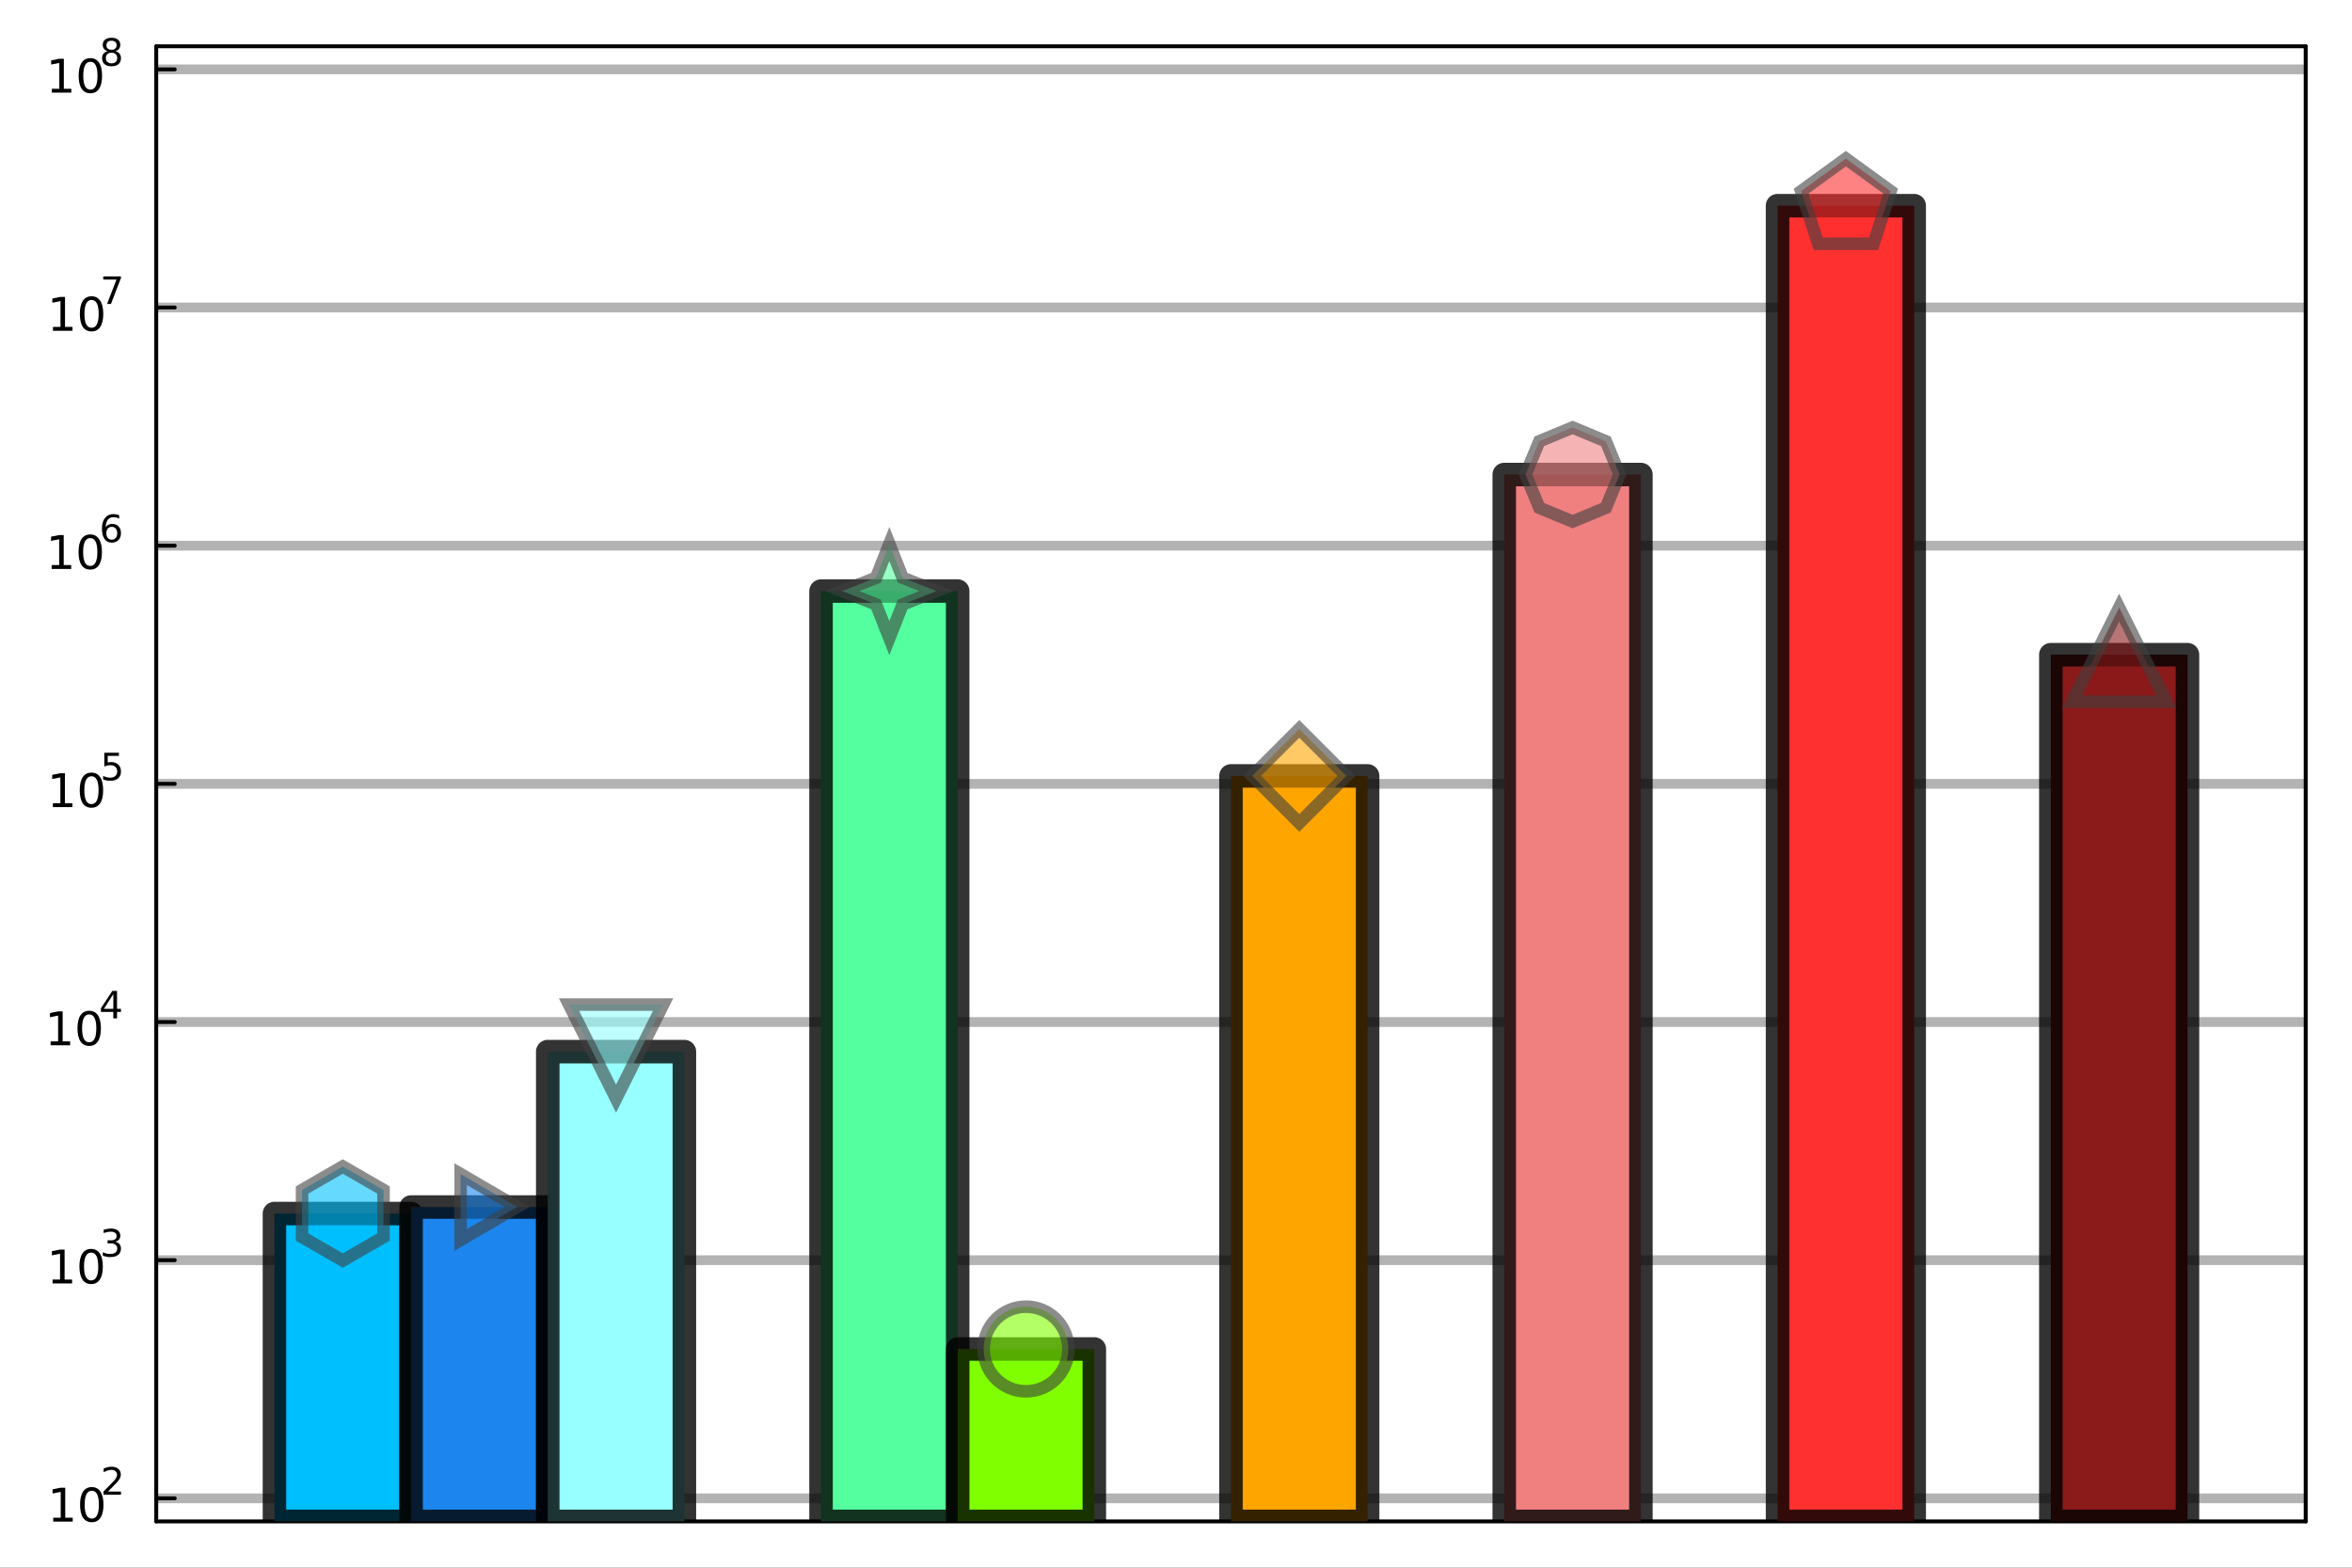 <?xml version="1.0" encoding="utf-8"?>
<svg xmlns="http://www.w3.org/2000/svg" xmlns:xlink="http://www.w3.org/1999/xlink" width="600" height="400" viewBox="0 0 2400 1600">
<rect x="0" y="0" width="2400" height="1600" fill="#333333" stroke="none"/>
<defs>
  <clipPath id="clip350">
    <rect x="0" y="0" width="2400" height="1600"/>
  </clipPath>
</defs>
<path clip-path="url(#clip350)" d="
M0 1600 L2400 1600 L2400 0 L0 0  Z
  " fill="#ffffff" fill-rule="evenodd" fill-opacity="1"/>
<defs>
  <clipPath id="clip351">
    <rect x="480" y="0" width="1681" height="1600"/>
  </clipPath>
</defs>
<path clip-path="url(#clip350)" d="
M159.422 1552.76 L2352.76 1552.76 L2352.76 47.244 L159.422 47.244  Z
  " fill="#ffffff" fill-rule="evenodd" fill-opacity="1"/>
<defs>
  <clipPath id="clip352">
    <rect x="159" y="47" width="2194" height="1507"/>
  </clipPath>
</defs>
<polyline clip-path="url(#clip350)" style="stroke:#000000; stroke-linecap:round; stroke-linejoin:round; stroke-width:4; stroke-opacity:1; fill:none" points="
  159.422,1552.76 2352.76,1552.76 
  "/>
<polyline clip-path="url(#clip350)" style="stroke:#000000; stroke-linecap:round; stroke-linejoin:round; stroke-width:4; stroke-opacity:1; fill:none" points="
  159.422,47.244 2352.76,47.244 
  "/>
<polyline clip-path="url(#clip352)" style="stroke:#000000; stroke-linecap:round; stroke-linejoin:round; stroke-width:10; stroke-opacity:0.3; fill:none" points="
  159.422,1529.2 2352.76,1529.2 
  "/>
<polyline clip-path="url(#clip352)" style="stroke:#000000; stroke-linecap:round; stroke-linejoin:round; stroke-width:10; stroke-opacity:0.3; fill:none" points="
  159.422,1286.13 2352.76,1286.13 
  "/>
<polyline clip-path="url(#clip352)" style="stroke:#000000; stroke-linecap:round; stroke-linejoin:round; stroke-width:10; stroke-opacity:0.3; fill:none" points="
  159.422,1043.07 2352.76,1043.07 
  "/>
<polyline clip-path="url(#clip352)" style="stroke:#000000; stroke-linecap:round; stroke-linejoin:round; stroke-width:10; stroke-opacity:0.3; fill:none" points="
  159.422,800 2352.76,800 
  "/>
<polyline clip-path="url(#clip352)" style="stroke:#000000; stroke-linecap:round; stroke-linejoin:round; stroke-width:10; stroke-opacity:0.3; fill:none" points="
  159.422,556.933 2352.76,556.933 
  "/>
<polyline clip-path="url(#clip352)" style="stroke:#000000; stroke-linecap:round; stroke-linejoin:round; stroke-width:10; stroke-opacity:0.3; fill:none" points="
  159.422,313.866 2352.76,313.866 
  "/>
<polyline clip-path="url(#clip352)" style="stroke:#000000; stroke-linecap:round; stroke-linejoin:round; stroke-width:10; stroke-opacity:0.3; fill:none" points="
  159.422,70.8 2352.76,70.8 
  "/>
<polyline clip-path="url(#clip350)" style="stroke:#000000; stroke-linecap:round; stroke-linejoin:round; stroke-width:4; stroke-opacity:1; fill:none" points="
  159.422,1552.76 159.422,47.244 
  "/>
<polyline clip-path="url(#clip350)" style="stroke:#000000; stroke-linecap:round; stroke-linejoin:round; stroke-width:4; stroke-opacity:1; fill:none" points="
  2352.76,1552.76 2352.76,47.244 
  "/>
<polyline clip-path="url(#clip350)" style="stroke:#000000; stroke-linecap:round; stroke-linejoin:round; stroke-width:4; stroke-opacity:1; fill:none" points="
  159.422,1529.2 178.32,1529.2 
  "/>
<polyline clip-path="url(#clip350)" style="stroke:#000000; stroke-linecap:round; stroke-linejoin:round; stroke-width:4; stroke-opacity:1; fill:none" points="
  159.422,1286.13 178.32,1286.13 
  "/>
<polyline clip-path="url(#clip350)" style="stroke:#000000; stroke-linecap:round; stroke-linejoin:round; stroke-width:4; stroke-opacity:1; fill:none" points="
  159.422,1043.07 178.32,1043.07 
  "/>
<polyline clip-path="url(#clip350)" style="stroke:#000000; stroke-linecap:round; stroke-linejoin:round; stroke-width:4; stroke-opacity:1; fill:none" points="
  159.422,800 178.32,800 
  "/>
<polyline clip-path="url(#clip350)" style="stroke:#000000; stroke-linecap:round; stroke-linejoin:round; stroke-width:4; stroke-opacity:1; fill:none" points="
  159.422,556.933 178.32,556.933 
  "/>
<polyline clip-path="url(#clip350)" style="stroke:#000000; stroke-linecap:round; stroke-linejoin:round; stroke-width:4; stroke-opacity:1; fill:none" points="
  159.422,313.866 178.32,313.866 
  "/>
<polyline clip-path="url(#clip350)" style="stroke:#000000; stroke-linecap:round; stroke-linejoin:round; stroke-width:4; stroke-opacity:1; fill:none" points="
  159.422,70.8 178.32,70.8 
  "/>
<path clip-path="url(#clip350)" d="M54.297 1548.99 L61.935 1548.99 L61.935 1522.63 L53.625 1524.29 L53.625 1520.03 L61.889 1518.37 L66.565 1518.37 L66.565 1548.99 L74.204 1548.99 L74.204 1552.93 L54.297 1552.93 L54.297 1548.99 Z" fill="#000000" fill-rule="evenodd" fill-opacity="1" /><path clip-path="url(#clip350)" d="M93.648 1521.45 Q90.037 1521.45 88.208 1525.01 Q86.403 1528.55 86.403 1535.68 Q86.403 1542.79 88.208 1546.35 Q90.037 1549.9 93.648 1549.9 Q97.282 1549.9 99.088 1546.35 Q100.917 1542.79 100.917 1535.68 Q100.917 1528.55 99.088 1525.01 Q97.282 1521.45 93.648 1521.45 M93.648 1517.74 Q99.458 1517.74 102.514 1522.35 Q105.593 1526.93 105.593 1535.68 Q105.593 1544.41 102.514 1549.02 Q99.458 1553.6 93.648 1553.6 Q87.838 1553.6 84.759 1549.02 Q81.704 1544.41 81.704 1535.68 Q81.704 1526.93 84.759 1522.35 Q87.838 1517.74 93.648 1517.74 Z" fill="#000000" fill-rule="evenodd" fill-opacity="1" /><path clip-path="url(#clip350)" d="M110.163 1522.32 L123.422 1522.32 L123.422 1525.52 L105.593 1525.52 L105.593 1522.32 Q107.755 1520.08 111.479 1516.32 Q115.222 1512.54 116.181 1511.45 Q118.006 1509.4 118.72 1507.99 Q119.454 1506.56 119.454 1505.19 Q119.454 1502.95 117.874 1501.54 Q116.313 1500.13 113.793 1500.13 Q112.006 1500.13 110.012 1500.75 Q108.038 1501.37 105.781 1502.63 L105.781 1498.79 Q108.075 1497.87 110.069 1497.4 Q112.062 1496.93 113.717 1496.93 Q118.081 1496.93 120.676 1499.11 Q123.272 1501.29 123.272 1504.94 Q123.272 1506.67 122.614 1508.23 Q121.974 1509.78 120.263 1511.88 Q119.792 1512.43 117.272 1515.04 Q114.752 1517.64 110.163 1522.32 Z" fill="#000000" fill-rule="evenodd" fill-opacity="1" /><path clip-path="url(#clip350)" d="M53.638 1305.93 L61.277 1305.93 L61.277 1279.56 L52.967 1281.23 L52.967 1276.97 L61.231 1275.3 L65.907 1275.3 L65.907 1305.93 L73.546 1305.93 L73.546 1309.86 L53.638 1309.86 L53.638 1305.93 Z" fill="#000000" fill-rule="evenodd" fill-opacity="1" /><path clip-path="url(#clip350)" d="M92.99 1278.38 Q89.379 1278.38 87.55 1281.94 Q85.745 1285.49 85.745 1292.62 Q85.745 1299.72 87.55 1303.29 Q89.379 1306.83 92.99 1306.83 Q96.624 1306.83 98.43 1303.29 Q100.258 1299.72 100.258 1292.62 Q100.258 1285.49 98.43 1281.94 Q96.624 1278.38 92.99 1278.38 M92.99 1274.68 Q98.8 1274.68 101.856 1279.28 Q104.934 1283.87 104.934 1292.62 Q104.934 1301.34 101.856 1305.95 Q98.8 1310.53 92.99 1310.53 Q87.18 1310.53 84.101 1305.95 Q81.046 1301.34 81.046 1292.62 Q81.046 1283.87 84.101 1279.28 Q87.18 1274.68 92.99 1274.68 Z" fill="#000000" fill-rule="evenodd" fill-opacity="1" /><path clip-path="url(#clip350)" d="M117.63 1267.31 Q120.357 1267.89 121.88 1269.74 Q123.422 1271.58 123.422 1274.29 Q123.422 1278.44 120.564 1280.72 Q117.705 1283 112.439 1283 Q110.671 1283 108.79 1282.64 Q106.928 1282.3 104.934 1281.6 L104.934 1277.94 Q106.514 1278.86 108.395 1279.33 Q110.276 1279.8 112.326 1279.8 Q115.899 1279.8 117.761 1278.39 Q119.642 1276.98 119.642 1274.29 Q119.642 1271.81 117.893 1270.41 Q116.162 1269 113.059 1269 L109.787 1269 L109.787 1265.88 L113.21 1265.88 Q116.012 1265.88 117.498 1264.77 Q118.984 1263.64 118.984 1261.54 Q118.984 1259.37 117.441 1258.23 Q115.918 1257.06 113.059 1257.06 Q111.498 1257.06 109.711 1257.4 Q107.925 1257.74 105.781 1258.45 L105.781 1255.07 Q107.943 1254.46 109.824 1254.16 Q111.724 1253.86 113.398 1253.86 Q117.724 1253.86 120.244 1255.84 Q122.764 1257.79 122.764 1261.14 Q122.764 1263.47 121.429 1265.09 Q120.093 1266.69 117.63 1267.31 Z" fill="#000000" fill-rule="evenodd" fill-opacity="1" /><path clip-path="url(#clip350)" d="M51.663 1062.86 L59.302 1062.86 L59.302 1036.49 L50.992 1038.16 L50.992 1033.9 L59.256 1032.23 L63.932 1032.23 L63.932 1062.86 L71.571 1062.86 L71.571 1066.79 L51.663 1066.79 L51.663 1062.86 Z" fill="#000000" fill-rule="evenodd" fill-opacity="1" /><path clip-path="url(#clip350)" d="M91.015 1035.31 Q87.404 1035.31 85.575 1038.88 Q83.77 1042.42 83.77 1049.55 Q83.77 1056.66 85.575 1060.22 Q87.404 1063.76 91.015 1063.76 Q94.649 1063.76 96.455 1060.22 Q98.284 1056.66 98.284 1049.55 Q98.284 1042.42 96.455 1038.88 Q94.649 1035.31 91.015 1035.31 M91.015 1031.61 Q96.825 1031.61 99.881 1036.22 Q102.959 1040.8 102.959 1049.55 Q102.959 1058.28 99.881 1062.88 Q96.825 1067.47 91.015 1067.47 Q85.205 1067.47 82.126 1062.88 Q79.071 1058.28 79.071 1049.55 Q79.071 1040.8 82.126 1036.22 Q85.205 1031.61 91.015 1031.61 Z" fill="#000000" fill-rule="evenodd" fill-opacity="1" /><path clip-path="url(#clip350)" d="M115.636 1014.61 L106.044 1029.6 L115.636 1029.6 L115.636 1014.61 M114.639 1011.3 L119.416 1011.3 L119.416 1029.6 L123.422 1029.6 L123.422 1032.76 L119.416 1032.76 L119.416 1039.38 L115.636 1039.38 L115.636 1032.76 L102.959 1032.76 L102.959 1029.1 L114.639 1011.3 Z" fill="#000000" fill-rule="evenodd" fill-opacity="1" /><path clip-path="url(#clip350)" d="M53.958 819.792 L61.597 819.792 L61.597 793.427 L53.287 795.093 L53.287 790.834 L61.55 789.168 L66.226 789.168 L66.226 819.792 L73.865 819.792 L73.865 823.728 L53.958 823.728 L53.958 819.792 Z" fill="#000000" fill-rule="evenodd" fill-opacity="1" /><path clip-path="url(#clip350)" d="M93.31 792.246 Q89.698 792.246 87.87 795.811 Q86.064 799.353 86.064 806.482 Q86.064 813.589 87.87 817.154 Q89.698 820.695 93.31 820.695 Q96.944 820.695 98.749 817.154 Q100.578 813.589 100.578 806.482 Q100.578 799.353 98.749 795.811 Q96.944 792.246 93.31 792.246 M93.31 788.543 Q99.12 788.543 102.175 793.149 Q105.254 797.732 105.254 806.482 Q105.254 815.209 102.175 819.816 Q99.12 824.399 93.31 824.399 Q87.499 824.399 84.421 819.816 Q81.365 815.209 81.365 806.482 Q81.365 797.732 84.421 793.149 Q87.499 788.543 93.31 788.543 Z" fill="#000000" fill-rule="evenodd" fill-opacity="1" /><path clip-path="url(#clip350)" d="M106.439 768.237 L121.353 768.237 L121.353 771.435 L109.918 771.435 L109.918 778.318 Q110.746 778.036 111.573 777.904 Q112.401 777.754 113.228 777.754 Q117.93 777.754 120.676 780.331 Q123.422 782.907 123.422 787.308 Q123.422 791.841 120.601 794.361 Q117.78 796.863 112.645 796.863 Q110.878 796.863 109.034 796.562 Q107.21 796.261 105.254 795.659 L105.254 791.841 Q106.947 792.763 108.752 793.214 Q110.558 793.665 112.57 793.665 Q115.824 793.665 117.724 791.954 Q119.623 790.242 119.623 787.308 Q119.623 784.374 117.724 782.663 Q115.824 780.951 112.57 780.951 Q111.047 780.951 109.523 781.29 Q108.019 781.628 106.439 782.343 L106.439 768.237 Z" fill="#000000" fill-rule="evenodd" fill-opacity="1" /><path clip-path="url(#clip350)" d="M52.736 576.726 L60.374 576.726 L60.374 550.36 L52.064 552.027 L52.064 547.767 L60.328 546.101 L65.004 546.101 L65.004 576.726 L72.643 576.726 L72.643 580.661 L52.736 580.661 L52.736 576.726 Z" fill="#000000" fill-rule="evenodd" fill-opacity="1" /><path clip-path="url(#clip350)" d="M92.087 549.18 Q88.476 549.18 86.647 552.744 Q84.842 556.286 84.842 563.416 Q84.842 570.522 86.647 574.087 Q88.476 577.628 92.087 577.628 Q95.721 577.628 97.527 574.087 Q99.356 570.522 99.356 563.416 Q99.356 556.286 97.527 552.744 Q95.721 549.18 92.087 549.18 M92.087 545.476 Q97.897 545.476 100.953 550.082 Q104.031 554.666 104.031 563.416 Q104.031 572.142 100.953 576.749 Q97.897 581.332 92.087 581.332 Q86.277 581.332 83.198 576.749 Q80.143 572.142 80.143 563.416 Q80.143 554.666 83.198 550.082 Q86.277 545.476 92.087 545.476 Z" fill="#000000" fill-rule="evenodd" fill-opacity="1" /><path clip-path="url(#clip350)" d="M114.056 537.696 Q111.498 537.696 109.994 539.446 Q108.508 541.195 108.508 544.242 Q108.508 547.27 109.994 549.037 Q111.498 550.787 114.056 550.787 Q116.614 550.787 118.1 549.037 Q119.604 547.27 119.604 544.242 Q119.604 541.195 118.1 539.446 Q116.614 537.696 114.056 537.696 M121.598 525.791 L121.598 529.252 Q120.169 528.575 118.702 528.217 Q117.253 527.86 115.824 527.86 Q112.062 527.86 110.069 530.399 Q108.094 532.938 107.812 538.073 Q108.922 536.436 110.595 535.571 Q112.269 534.687 114.282 534.687 Q118.513 534.687 120.958 537.264 Q123.422 539.822 123.422 544.242 Q123.422 548.567 120.864 551.182 Q118.307 553.796 114.056 553.796 Q109.185 553.796 106.608 550.072 Q104.031 546.329 104.031 539.239 Q104.031 532.581 107.191 528.631 Q110.351 524.663 115.673 524.663 Q117.103 524.663 118.551 524.945 Q120.018 525.227 121.598 525.791 Z" fill="#000000" fill-rule="evenodd" fill-opacity="1" /><path clip-path="url(#clip350)" d="M54.071 333.659 L61.71 333.659 L61.71 307.293 L53.4 308.96 L53.4 304.701 L61.663 303.034 L66.339 303.034 L66.339 333.659 L73.978 333.659 L73.978 337.594 L54.071 337.594 L54.071 333.659 Z" fill="#000000" fill-rule="evenodd" fill-opacity="1" /><path clip-path="url(#clip350)" d="M93.422 306.113 Q89.811 306.113 87.983 309.678 Q86.177 313.219 86.177 320.349 Q86.177 327.455 87.983 331.02 Q89.811 334.562 93.422 334.562 Q97.057 334.562 98.862 331.02 Q100.691 327.455 100.691 320.349 Q100.691 313.219 98.862 309.678 Q97.057 306.113 93.422 306.113 M93.422 302.409 Q99.233 302.409 102.288 307.016 Q105.367 311.599 105.367 320.349 Q105.367 329.076 102.288 333.682 Q99.233 338.265 93.422 338.265 Q87.612 338.265 84.534 333.682 Q81.478 329.076 81.478 320.349 Q81.478 311.599 84.534 307.016 Q87.612 302.409 93.422 302.409 Z" fill="#000000" fill-rule="evenodd" fill-opacity="1" /><path clip-path="url(#clip350)" d="M105.367 282.104 L123.422 282.104 L123.422 283.721 L113.228 310.184 L109.26 310.184 L118.852 285.301 L105.367 285.301 L105.367 282.104 Z" fill="#000000" fill-rule="evenodd" fill-opacity="1" /><path clip-path="url(#clip350)" d="M52.867 90.592 L60.506 90.592 L60.506 64.227 L52.196 65.893 L52.196 61.634 L60.46 59.967 L65.136 59.967 L65.136 90.592 L72.774 90.592 L72.774 94.527 L52.867 94.527 L52.867 90.592 Z" fill="#000000" fill-rule="evenodd" fill-opacity="1" /><path clip-path="url(#clip350)" d="M92.219 63.046 Q88.608 63.046 86.779 66.611 Q84.973 70.152 84.973 77.282 Q84.973 84.388 86.779 87.953 Q88.608 91.495 92.219 91.495 Q95.853 91.495 97.659 87.953 Q99.487 84.388 99.487 77.282 Q99.487 70.152 97.659 66.611 Q95.853 63.046 92.219 63.046 M92.219 59.342 Q98.029 59.342 101.084 63.949 Q104.163 68.532 104.163 77.282 Q104.163 86.009 101.084 90.615 Q98.029 95.199 92.219 95.199 Q86.409 95.199 83.33 90.615 Q80.274 86.009 80.274 77.282 Q80.274 68.532 83.33 63.949 Q86.409 59.342 92.219 59.342 Z" fill="#000000" fill-rule="evenodd" fill-opacity="1" /><path clip-path="url(#clip350)" d="M113.793 53.782 Q111.084 53.782 109.523 55.23 Q107.981 56.679 107.981 59.218 Q107.981 61.757 109.523 63.205 Q111.084 64.653 113.793 64.653 Q116.501 64.653 118.062 63.205 Q119.623 61.738 119.623 59.218 Q119.623 56.679 118.062 55.23 Q116.52 53.782 113.793 53.782 M109.994 52.165 Q107.549 51.563 106.176 49.889 Q104.821 48.215 104.821 45.808 Q104.821 42.441 107.21 40.485 Q109.617 38.529 113.793 38.529 Q117.987 38.529 120.375 40.485 Q122.764 42.441 122.764 45.808 Q122.764 48.215 121.391 49.889 Q120.037 51.563 117.611 52.165 Q120.357 52.804 121.88 54.666 Q123.422 56.528 123.422 59.218 Q123.422 63.299 120.921 65.481 Q118.438 67.662 113.793 67.662 Q109.147 67.662 106.646 65.481 Q104.163 63.299 104.163 59.218 Q104.163 56.528 105.705 54.666 Q107.248 52.804 109.994 52.165 M108.602 46.165 Q108.602 48.347 109.956 49.569 Q111.329 50.792 113.793 50.792 Q116.238 50.792 117.611 49.569 Q119.002 48.347 119.002 46.165 Q119.002 43.983 117.611 42.761 Q116.238 41.538 113.793 41.538 Q111.329 41.538 109.956 42.761 Q108.602 43.983 108.602 46.165 Z" fill="#000000" fill-rule="evenodd" fill-opacity="1" /><path clip-path="url(#clip352)" d="
M280.06 1238.53 L280.06 1552.76 L419.492 1552.76 L419.492 1238.53 L280.06 1238.53 L280.06 1238.53  Z
  " fill="#00bfff" fill-rule="evenodd" fill-opacity="1"/>
<polyline clip-path="url(#clip352)" style="stroke:#000000; stroke-linecap:round; stroke-linejoin:round; stroke-width:24; stroke-opacity:0.8; fill:none" points="
  280.06,1238.53 280.06,1552.76 419.492,1552.76 419.492,1238.53 280.06,1238.53 
  "/>
<path clip-path="url(#clip352)" d="
M419.492 1231.9 L419.492 1552.76 L558.925 1552.76 L558.925 1231.9 L419.492 1231.9 L419.492 1231.9  Z
  " fill="#1c86ee" fill-rule="evenodd" fill-opacity="1"/>
<polyline clip-path="url(#clip352)" style="stroke:#000000; stroke-linecap:round; stroke-linejoin:round; stroke-width:24; stroke-opacity:0.8; fill:none" points="
  419.492,1231.9 419.492,1552.76 558.925,1552.76 558.925,1231.9 419.492,1231.9 
  "/>
<path clip-path="url(#clip352)" d="
M558.925 1073.28 L558.925 1552.76 L698.358 1552.76 L698.358 1073.28 L558.925 1073.28 L558.925 1073.28  Z
  " fill="#97ffff" fill-rule="evenodd" fill-opacity="1"/>
<polyline clip-path="url(#clip352)" style="stroke:#000000; stroke-linecap:round; stroke-linejoin:round; stroke-width:24; stroke-opacity:0.8; fill:none" points="
  558.925,1073.28 558.925,1552.76 698.358,1552.76 698.358,1073.28 558.925,1073.28 
  "/>
<path clip-path="url(#clip352)" d="
M837.791 603.262 L837.791 1552.76 L977.224 1552.76 L977.224 603.262 L837.791 603.262 L837.791 603.262  Z
  " fill="#54ff9f" fill-rule="evenodd" fill-opacity="1"/>
<polyline clip-path="url(#clip352)" style="stroke:#000000; stroke-linecap:round; stroke-linejoin:round; stroke-width:24; stroke-opacity:0.8; fill:none" points="
  837.791,603.262 837.791,1552.76 977.224,1552.76 977.224,603.262 837.791,603.262 
  "/>
<path clip-path="url(#clip352)" d="
M977.224 1376.79 L977.224 1552.76 L1116.66 1552.76 L1116.66 1376.79 L977.224 1376.79 L977.224 1376.79  Z
  " fill="#7fff00" fill-rule="evenodd" fill-opacity="1"/>
<polyline clip-path="url(#clip352)" style="stroke:#000000; stroke-linecap:round; stroke-linejoin:round; stroke-width:24; stroke-opacity:0.8; fill:none" points="
  977.224,1376.79 977.224,1552.76 1116.66,1552.76 1116.66,1376.79 977.224,1376.79 
  "/>
<path clip-path="url(#clip352)" d="
M1256.09 791.894 L1256.09 1552.76 L1395.52 1552.76 L1395.52 791.894 L1256.09 791.894 L1256.09 791.894  Z
  " fill="#ffa500" fill-rule="evenodd" fill-opacity="1"/>
<polyline clip-path="url(#clip352)" style="stroke:#000000; stroke-linecap:round; stroke-linejoin:round; stroke-width:24; stroke-opacity:0.8; fill:none" points="
  1256.09,791.894 1256.09,1552.76 1395.52,1552.76 1395.52,791.894 1256.09,791.894 
  "/>
<path clip-path="url(#clip352)" d="
M1534.95 484.301 L1534.95 1552.76 L1674.39 1552.76 L1674.39 484.301 L1534.95 484.301 L1534.95 484.301  Z
  " fill="#f08080" fill-rule="evenodd" fill-opacity="1"/>
<polyline clip-path="url(#clip352)" style="stroke:#000000; stroke-linecap:round; stroke-linejoin:round; stroke-width:24; stroke-opacity:0.8; fill:none" points="
  1534.95,484.301 1534.95,1552.76 1674.39,1552.76 1674.39,484.301 1534.95,484.301 
  "/>
<path clip-path="url(#clip352)" d="
M1813.82 209.922 L1813.82 1552.76 L1953.25 1552.76 L1953.25 209.922 L1813.82 209.922 L1813.82 209.922  Z
  " fill="#ff3030" fill-rule="evenodd" fill-opacity="1"/>
<polyline clip-path="url(#clip352)" style="stroke:#000000; stroke-linecap:round; stroke-linejoin:round; stroke-width:24; stroke-opacity:0.8; fill:none" points="
  1813.82,209.922 1813.82,1552.76 1953.25,1552.76 1953.25,209.922 1813.82,209.922 
  "/>
<path clip-path="url(#clip352)" d="
M2092.69 668.174 L2092.69 1552.76 L2232.12 1552.76 L2232.12 668.174 L2092.69 668.174 L2092.69 668.174  Z
  " fill="#8b1a1a" fill-rule="evenodd" fill-opacity="1"/>
<polyline clip-path="url(#clip352)" style="stroke:#000000; stroke-linecap:round; stroke-linejoin:round; stroke-width:24; stroke-opacity:0.8; fill:none" points="
  2092.69,668.174 2092.69,1552.76 2232.12,1552.76 2232.12,668.174 2092.69,668.174 
  "/>
<circle clip-path="url(#clip352)" style="fill:#00bfff; stroke:none; fill-opacity:0" cx="349.776" cy="1238.53" r="2"/>
<circle clip-path="url(#clip352)" style="fill:#1c86ee; stroke:none; fill-opacity:0" cx="489.209" cy="1231.9" r="2"/>
<circle clip-path="url(#clip352)" style="fill:#97ffff; stroke:none; fill-opacity:0" cx="628.642" cy="1073.28" r="2"/>
<circle clip-path="url(#clip352)" style="fill:#54ff9f; stroke:none; fill-opacity:0" cx="907.507" cy="603.262" r="2"/>
<circle clip-path="url(#clip352)" style="fill:#7fff00; stroke:none; fill-opacity:0" cx="1046.94" cy="1376.79" r="2"/>
<circle clip-path="url(#clip352)" style="fill:#ffa500; stroke:none; fill-opacity:0" cx="1325.81" cy="791.894" r="2"/>
<circle clip-path="url(#clip352)" style="fill:#f08080; stroke:none; fill-opacity:0" cx="1604.67" cy="484.301" r="2"/>
<circle clip-path="url(#clip352)" style="fill:#ff3030; stroke:none; fill-opacity:0" cx="1883.54" cy="209.922" r="2"/>
<circle clip-path="url(#clip352)" style="fill:#8b1a1a; stroke:none; fill-opacity:0" cx="2162.4" cy="668.174" r="2"/>
<path clip-path="url(#clip352)" d="M349.776 1286.53 L308.208 1262.53 L308.208 1214.53 L349.776 1190.53 L391.344 1214.53 L391.344 1262.53 Z" fill="#00bfff" fill-rule="evenodd" fill-opacity="0.6" stroke="#404040" stroke-opacity="0.6" stroke-width="12.8"/>
<path clip-path="url(#clip352)" d="M527.609 1231.9 L470.009 1198.3 L470.009 1265.5 L527.609 1231.9 Z" fill="#1c86ee" fill-rule="evenodd" fill-opacity="0.6" stroke="#404040" stroke-opacity="0.6" stroke-width="12.8"/>
<path clip-path="url(#clip352)" d="M676.642 1025.28 L580.642 1025.28 L628.642 1121.28 L676.642 1025.28 Z" fill="#97ffff" fill-rule="evenodd" fill-opacity="0.6" stroke="#404040" stroke-opacity="0.6" stroke-width="12.8"/>
<path clip-path="url(#clip352)" d="M907.507 651.262 L893.923 616.846 L859.507 603.262 L893.923 589.678 L907.507 555.262 L921.091 589.678 L955.507 603.262 L921.091 616.846 L907.507 651.262 Z" fill="#54ff9f" fill-rule="evenodd" fill-opacity="0.6" stroke="#404040" stroke-opacity="0.6" stroke-width="12.8"/>
<circle clip-path="url(#clip352)" cx="1046.94" cy="1376.79" r="43.2" fill="#7fff00" fill-rule="evenodd" fill-opacity="0.6" stroke="#404040" stroke-opacity="0.6" stroke-width="12.8"/>
<path clip-path="url(#clip352)" d="M1325.81 743.894 L1277.81 791.894 L1325.81 839.894 L1373.81 791.894 L1325.81 743.894 Z" fill="#ffa500" fill-rule="evenodd" fill-opacity="0.6" stroke="#404040" stroke-opacity="0.6" stroke-width="12.8"/>
<path clip-path="url(#clip352)" d="M1604.67 532.301 L1570.74 518.237 L1556.67 484.301 L1570.74 450.365 L1604.67 436.301 L1638.61 450.365 L1652.67 484.301 L1638.61 518.237 Z" fill="#f08080" fill-rule="evenodd" fill-opacity="0.6" stroke="#404040" stroke-opacity="0.6" stroke-width="12.8"/>
<path clip-path="url(#clip352)" d="M1883.54 161.922 L1837.89 195.09 L1855.31 248.754 L1911.76 248.754 L1929.18 195.09 Z" fill="#ff3030" fill-rule="evenodd" fill-opacity="0.6" stroke="#404040" stroke-opacity="0.6" stroke-width="12.8"/>
<path clip-path="url(#clip352)" d="M2162.4 620.174 L2114.4 716.174 L2210.4 716.174 L2162.4 620.174 Z" fill="#8b1a1a" fill-rule="evenodd" fill-opacity="0.6" stroke="#404040" stroke-opacity="0.6" stroke-width="12.8"/>
</svg>
